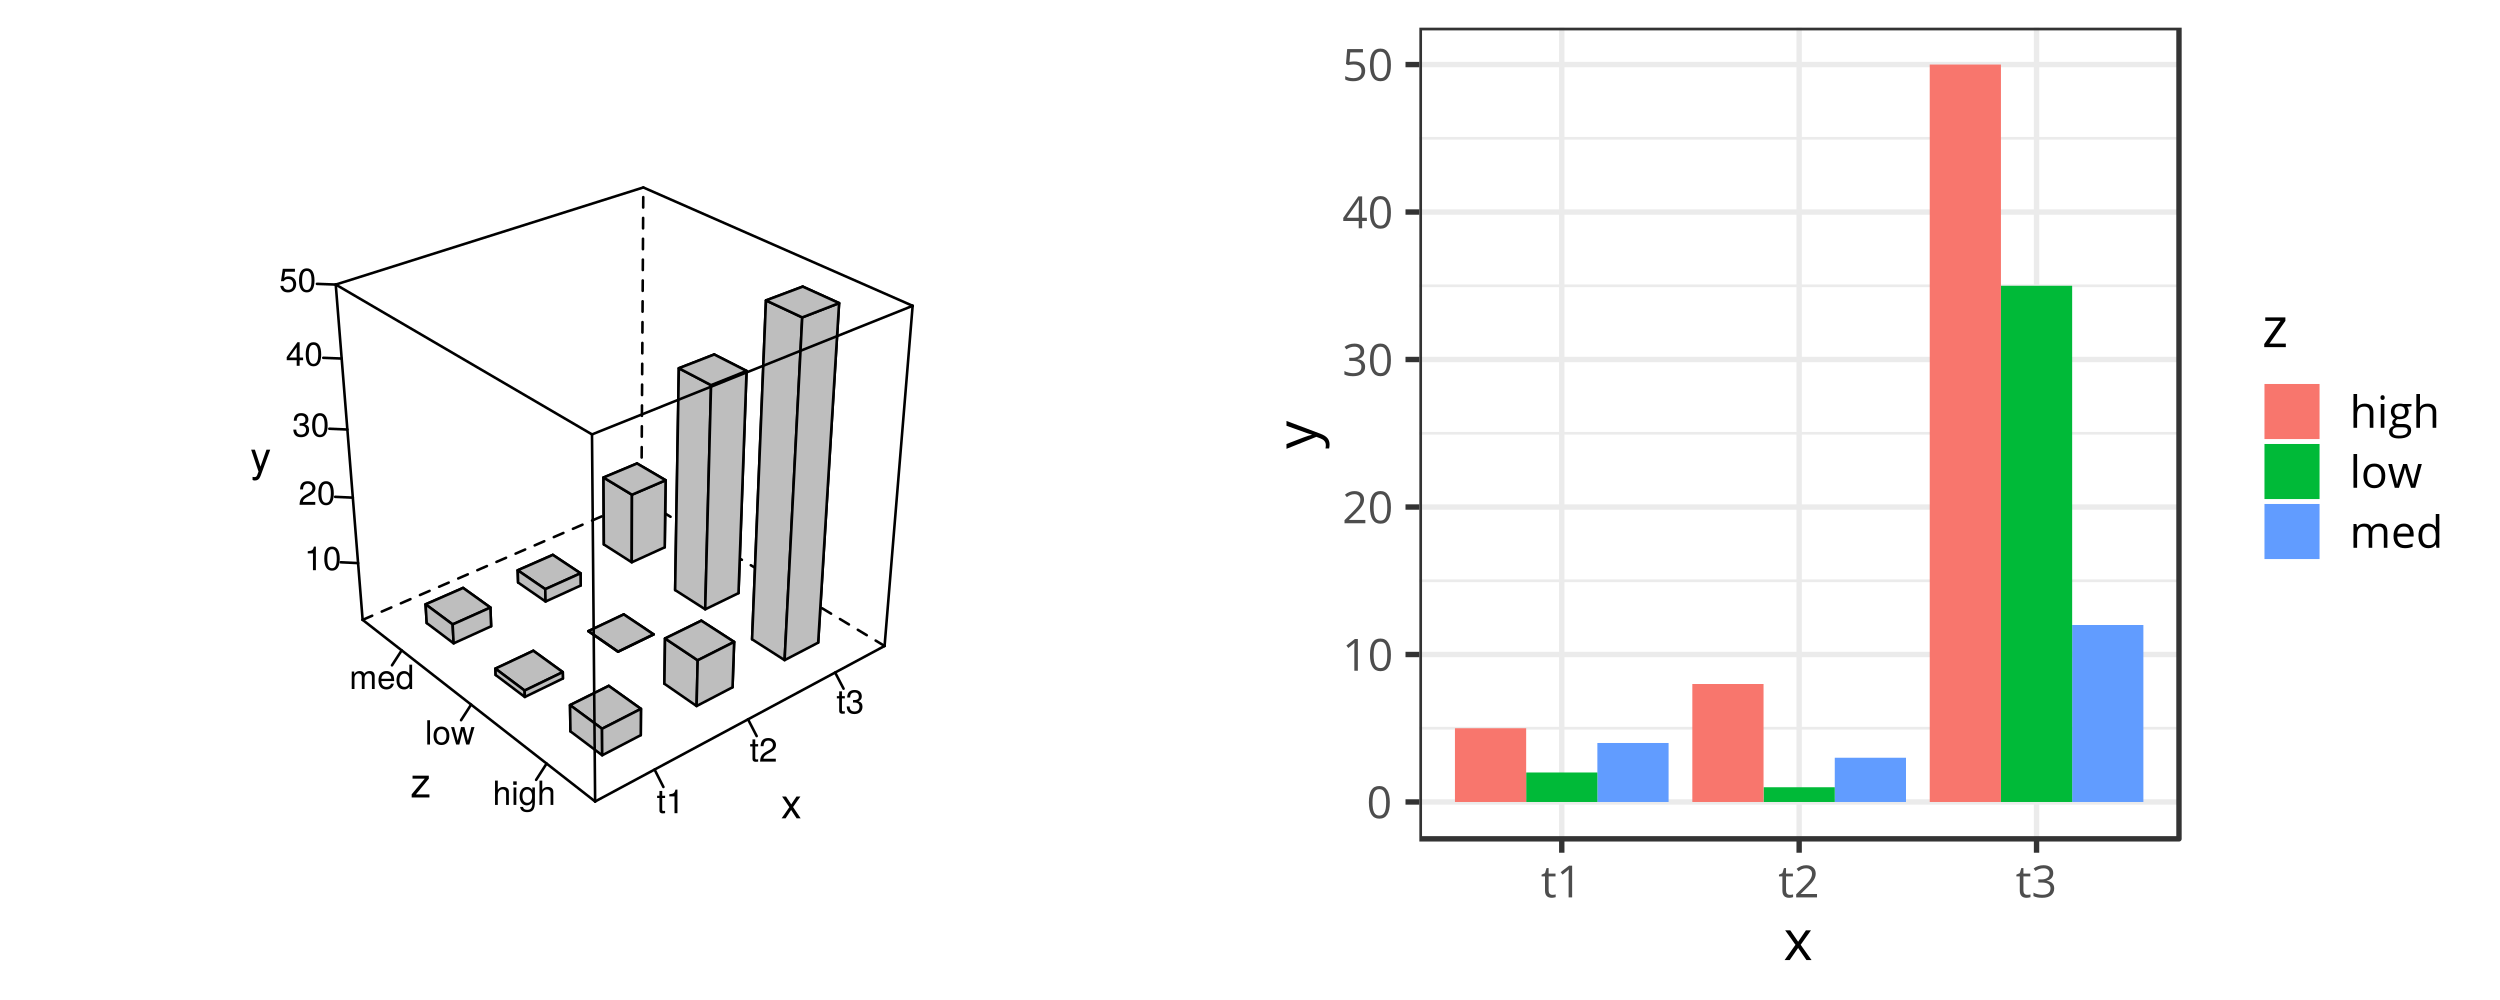 <?xml version="1.0" encoding="UTF-8"?>
<svg xmlns="http://www.w3.org/2000/svg" xmlns:xlink="http://www.w3.org/1999/xlink" width="720pt" height="288pt" viewBox="0 0 720 288" version="1.1">
<defs>
<g>
<symbol overflow="visible" id="glyph0-0">
<path style="stroke:none;" d=""/>
</symbol>
<symbol overflow="visible" id="glyph0-1">
<path style="stroke:none;" d="M 2.438 0 L 2.438 -0.672 C 2.328 -0.641 2.203 -0.641 2.047 -0.641 C 1.703 -0.641 1.609 -0.734 1.609 -1.078 L 1.609 -4.375 L 2.438 -4.375 L 2.438 -5.031 L 1.609 -5.031 L 1.609 -6.406 L 0.812 -6.406 L 0.812 -5.031 L 0.141 -5.031 L 0.141 -4.375 L 0.812 -4.375 L 0.812 -0.734 C 0.812 -0.219 1.156 0.062 1.781 0.062 C 1.969 0.062 2.172 0.047 2.438 0 Z M 2.438 0 "/>
</symbol>
<symbol overflow="visible" id="glyph0-2">
<path style="stroke:none;" d="M 3.328 0 L 3.328 -6.797 L 2.766 -6.797 C 2.469 -5.75 2.281 -5.609 0.984 -5.453 L 0.984 -4.844 L 2.484 -4.844 L 2.484 0 Z M 3.328 0 "/>
</symbol>
<symbol overflow="visible" id="glyph0-3">
<path style="stroke:none;" d="M 4.906 -4.812 C 4.906 -5.953 4.016 -6.797 2.719 -6.797 C 1.328 -6.797 0.531 -6.094 0.484 -4.438 L 1.328 -4.438 C 1.391 -5.578 1.859 -6.062 2.703 -6.062 C 3.469 -6.062 4.031 -5.516 4.031 -4.781 C 4.031 -4.25 3.719 -3.797 3.125 -3.438 L 2.234 -2.938 C 0.812 -2.141 0.406 -1.5 0.328 0 L 4.859 0 L 4.859 -0.828 L 1.281 -0.828 C 1.359 -1.391 1.672 -1.75 2.5 -2.234 L 3.469 -2.75 C 4.406 -3.266 4.906 -3.969 4.906 -4.812 Z M 4.906 -4.812 "/>
</symbol>
<symbol overflow="visible" id="glyph0-4">
<path style="stroke:none;" d="M 4.859 -1.969 C 4.859 -2.797 4.516 -3.281 3.703 -3.562 C 4.344 -3.812 4.656 -4.25 4.656 -4.938 C 4.656 -6.109 3.875 -6.797 2.578 -6.797 C 1.203 -6.797 0.484 -6.047 0.453 -4.609 L 1.297 -4.609 C 1.312 -5.609 1.734 -6.062 2.594 -6.062 C 3.344 -6.062 3.797 -5.625 3.797 -4.906 C 3.797 -4.172 3.469 -3.875 2.125 -3.875 L 2.125 -3.172 L 2.578 -3.172 C 3.516 -3.172 3.984 -2.719 3.984 -1.969 C 3.984 -1.109 3.469 -0.609 2.578 -0.609 C 1.656 -0.609 1.203 -1.062 1.156 -2.047 L 0.312 -2.047 C 0.406 -0.531 1.156 0.141 2.547 0.141 C 3.953 0.141 4.859 -0.688 4.859 -1.969 Z M 4.859 -1.969 "/>
</symbol>
<symbol overflow="visible" id="glyph0-5">
<path style="stroke:none;" d="M 4.656 0 L 4.656 -3.797 C 4.656 -4.641 4.062 -5.172 3.078 -5.172 C 2.375 -5.172 1.938 -4.953 1.469 -4.344 L 1.469 -7 L 0.672 -7 L 0.672 0 L 1.469 0 L 1.469 -2.766 C 1.469 -3.797 2 -4.469 2.828 -4.469 C 3.391 -4.469 3.859 -4.141 3.859 -3.484 L 3.859 0 Z M 4.656 0 "/>
</symbol>
<symbol overflow="visible" id="glyph0-6">
<path style="stroke:none;" d="M 1.469 0 L 1.469 -5.031 L 0.672 -5.031 L 0.672 0 Z M 1.578 -5.781 L 1.578 -6.781 L 0.578 -6.781 L 0.578 -5.781 Z M 1.578 -5.781 "/>
</symbol>
<symbol overflow="visible" id="glyph0-7">
<path style="stroke:none;" d="M 4.688 -0.828 L 4.688 -5.031 L 3.953 -5.031 L 3.953 -4.297 C 3.547 -4.891 3.062 -5.172 2.422 -5.172 C 1.141 -5.172 0.281 -4.094 0.281 -2.469 C 0.281 -0.875 1.172 0.141 2.344 0.141 C 2.984 0.141 3.422 -0.125 3.953 -0.766 L 3.953 -0.422 C 3.953 0.906 3.406 1.422 2.469 1.422 C 1.844 1.422 1.359 1.188 1.25 0.578 L 0.438 0.578 C 0.531 1.531 1.266 2.094 2.453 2.094 C 4.016 2.094 4.688 1.391 4.688 -0.828 Z M 3.875 -2.484 C 3.875 -1.281 3.359 -0.594 2.516 -0.594 C 1.641 -0.594 1.109 -1.297 1.109 -2.516 C 1.109 -3.719 1.656 -4.438 2.5 -4.438 C 3.375 -4.438 3.875 -3.703 3.875 -2.484 Z M 3.875 -2.484 "/>
</symbol>
<symbol overflow="visible" id="glyph0-8">
<path style="stroke:none;" d="M 1.453 0 L 1.453 -7 L 0.656 -7 L 0.656 0 Z M 1.453 0 "/>
</symbol>
<symbol overflow="visible" id="glyph0-9">
<path style="stroke:none;" d="M 4.891 -2.469 C 4.891 -4.219 4.062 -5.172 2.609 -5.172 C 1.203 -5.172 0.344 -4.203 0.344 -2.516 C 0.344 -0.828 1.188 0.141 2.625 0.141 C 4.031 0.141 4.891 -0.828 4.891 -2.469 Z M 4.062 -2.484 C 4.062 -1.312 3.5 -0.594 2.625 -0.594 C 1.734 -0.594 1.188 -1.297 1.188 -2.516 C 1.188 -3.719 1.734 -4.438 2.625 -4.438 C 3.516 -4.438 4.062 -3.734 4.062 -2.484 Z M 4.062 -2.484 "/>
</symbol>
<symbol overflow="visible" id="glyph0-10">
<path style="stroke:none;" d="M 6.797 -5.031 L 5.891 -5.031 L 4.891 -1.109 L 3.906 -5.031 L 2.922 -5.031 L 1.969 -1.109 L 0.938 -5.031 L 0.062 -5.031 L 1.516 0 L 2.422 0 L 3.391 -3.938 L 4.406 0 L 5.312 0 Z M 6.797 -5.031 "/>
</symbol>
<symbol overflow="visible" id="glyph0-11">
<path style="stroke:none;" d="M 7.297 0 L 7.297 -3.766 C 7.297 -4.672 6.797 -5.172 5.859 -5.172 C 5.188 -5.172 4.781 -4.969 4.312 -4.406 C 4.016 -4.938 3.609 -5.172 2.953 -5.172 C 2.281 -5.172 1.844 -4.922 1.406 -4.312 L 1.406 -5.031 L 0.688 -5.031 L 0.688 0 L 1.484 0 L 1.484 -3.156 C 1.484 -3.891 2 -4.469 2.656 -4.469 C 3.25 -4.469 3.594 -4.109 3.594 -3.469 L 3.594 0 L 4.391 0 L 4.391 -3.156 C 4.391 -3.891 4.922 -4.469 5.578 -4.469 C 6.156 -4.469 6.5 -4.094 6.5 -3.469 L 6.5 0 Z M 7.297 0 "/>
</symbol>
<symbol overflow="visible" id="glyph0-12">
<path style="stroke:none;" d="M 4.922 -2.281 C 4.922 -3.016 4.859 -3.469 4.719 -3.844 C 4.391 -4.672 3.625 -5.172 2.688 -5.172 C 1.281 -5.172 0.391 -4.141 0.391 -2.484 C 0.391 -0.828 1.25 0.141 2.672 0.141 C 3.812 0.141 4.609 -0.516 4.812 -1.531 L 4.016 -1.531 C 3.797 -0.859 3.344 -0.594 2.703 -0.594 C 1.859 -0.594 1.234 -1.125 1.219 -2.281 Z M 4.062 -3 C 4.062 -3 4.062 -2.953 4.062 -2.938 L 1.234 -2.938 C 1.312 -3.828 1.875 -4.438 2.672 -4.438 C 3.469 -4.438 4.062 -3.781 4.062 -3 Z M 4.062 -3 "/>
</symbol>
<symbol overflow="visible" id="glyph0-13">
<path style="stroke:none;" d="M 4.75 0 L 4.75 -7 L 3.953 -7 L 3.953 -4.391 C 3.609 -4.906 3.078 -5.172 2.406 -5.172 C 1.109 -5.172 0.25 -4.156 0.25 -2.562 C 0.25 -0.859 1.078 0.141 2.438 0.141 C 3.125 0.141 3.609 -0.109 4.031 -0.734 L 4.031 0 Z M 3.953 -2.5 C 3.953 -1.328 3.391 -0.609 2.547 -0.609 C 1.672 -0.609 1.078 -1.344 1.078 -2.516 C 1.078 -3.688 1.672 -4.422 2.547 -4.422 C 3.406 -4.422 3.953 -3.656 3.953 -2.5 Z M 3.953 -2.5 "/>
</symbol>
<symbol overflow="visible" id="glyph0-14">
<path style="stroke:none;" d="M 4.859 -3.266 C 4.859 -5.625 4.109 -6.797 2.641 -6.797 C 1.172 -6.797 0.406 -5.609 0.406 -3.328 C 0.406 -1.031 1.188 0.141 2.641 0.141 C 4.078 0.141 4.859 -1.031 4.859 -3.266 Z M 4 -3.344 C 4 -1.422 3.562 -0.562 2.625 -0.562 C 1.734 -0.562 1.281 -1.453 1.281 -3.312 C 1.281 -5.188 1.734 -6.047 2.641 -6.047 C 3.547 -6.047 4 -5.172 4 -3.344 Z M 4 -3.344 "/>
</symbol>
<symbol overflow="visible" id="glyph0-15">
<path style="stroke:none;" d="M 4.984 -1.625 L 4.984 -2.391 L 3.984 -2.391 L 3.984 -6.797 L 3.359 -6.797 L 0.266 -2.516 L 0.266 -1.625 L 3.141 -1.625 L 3.141 0 L 3.984 0 L 3.984 -1.625 Z M 3.141 -2.391 L 1 -2.391 L 3.141 -5.359 Z M 3.141 -2.391 "/>
</symbol>
<symbol overflow="visible" id="glyph0-16">
<path style="stroke:none;" d="M 4.922 -2.25 C 4.922 -3.594 4.031 -4.484 2.719 -4.484 C 2.25 -4.484 1.859 -4.359 1.469 -4.062 L 1.734 -5.828 L 4.562 -5.828 L 4.562 -6.656 L 1.062 -6.656 L 0.547 -3.094 L 1.328 -3.094 C 1.719 -3.562 2.047 -3.734 2.578 -3.734 C 3.484 -3.734 4.062 -3.141 4.062 -2.141 C 4.062 -1.156 3.484 -0.609 2.578 -0.609 C 1.828 -0.609 1.375 -0.984 1.188 -1.75 L 0.328 -1.75 C 0.609 -0.391 1.375 0.141 2.594 0.141 C 3.969 0.141 4.922 -0.812 4.922 -2.25 Z M 4.922 -2.25 "/>
</symbol>
<symbol overflow="visible" id="glyph1-0">
<path style="stroke:none;" d=""/>
</symbol>
<symbol overflow="visible" id="glyph1-1">
<path style="stroke:none;" d="M 5.672 0 L 3.5 -3.25 L 5.609 -6.281 L 4.484 -6.281 L 2.969 -4.016 L 1.469 -6.281 L 0.328 -6.281 L 2.422 -3.203 L 0.203 0 L 1.344 0 L 2.938 -2.406 L 4.516 0 Z M 5.672 0 "/>
</symbol>
<symbol overflow="visible" id="glyph1-2">
<path style="stroke:none;" d="M 5.484 0 L 5.484 -0.875 L 1.578 -0.875 L 5.312 -5.406 L 5.312 -6.281 L 0.625 -6.281 L 0.625 -5.406 L 4.125 -5.406 L 0.375 -0.906 L 0.375 0 Z M 5.484 0 "/>
</symbol>
<symbol overflow="visible" id="glyph1-3">
<path style="stroke:none;" d="M 5.734 -6.281 L 4.656 -6.281 L 2.922 -1.391 L 1.312 -6.281 L 0.234 -6.281 L 2.359 0.031 L 1.984 1.016 C 1.812 1.469 1.609 1.625 1.172 1.625 C 1.031 1.625 0.859 1.609 0.641 1.562 L 0.641 2.453 C 0.859 2.562 1.062 2.609 1.312 2.609 C 2.031 2.609 2.609 2.219 2.938 1.312 Z M 5.734 -6.281 "/>
</symbol>
<symbol overflow="visible" id="glyph2-0">
<path style="stroke:none;" d="M 1.203 -9.141 L 6.453 -9.141 L 6.453 0 L 1.203 0 Z M 1.859 -0.656 L 5.812 -0.656 L 5.812 -8.484 L 1.859 -8.484 Z M 1.859 -0.656 "/>
</symbol>
<symbol overflow="visible" id="glyph2-1">
<path style="stroke:none;" d="M 6.672 -4.578 C 6.672 -3.004 6.422 -1.828 5.922 -1.047 C 5.43 -0.266 4.676 0.125 3.656 0.125 C 2.664 0.125 1.914 -0.27 1.406 -1.062 C 0.895 -1.863 0.641 -3.035 0.641 -4.578 C 0.641 -6.172 0.883 -7.352 1.375 -8.125 C 1.875 -8.895 2.633 -9.281 3.656 -9.281 C 4.645 -9.281 5.395 -8.875 5.906 -8.062 C 6.414 -7.258 6.672 -6.098 6.672 -4.578 Z M 1.688 -4.578 C 1.688 -3.254 1.844 -2.285 2.156 -1.672 C 2.469 -1.066 2.969 -0.766 3.656 -0.766 C 4.344 -0.766 4.844 -1.07 5.156 -1.688 C 5.469 -2.301 5.625 -3.266 5.625 -4.578 C 5.625 -5.891 5.469 -6.848 5.156 -7.453 C 4.844 -8.066 4.344 -8.375 3.656 -8.375 C 2.969 -8.375 2.469 -8.07 2.156 -7.469 C 1.844 -6.875 1.688 -5.91 1.688 -4.578 Z M 1.688 -4.578 "/>
</symbol>
<symbol overflow="visible" id="glyph2-2">
<path style="stroke:none;" d="M 4.469 0 L 3.453 0 L 3.453 -6.516 C 3.453 -7.055 3.469 -7.566 3.5 -8.047 C 3.414 -7.961 3.316 -7.867 3.203 -7.766 C 3.098 -7.672 2.602 -7.266 1.719 -6.547 L 1.172 -7.266 L 3.594 -9.141 L 4.469 -9.141 Z M 4.469 0 "/>
</symbol>
<symbol overflow="visible" id="glyph2-3">
<path style="stroke:none;" d="M 6.625 0 L 0.625 0 L 0.625 -0.891 L 3.031 -3.312 C 3.758 -4.051 4.238 -4.578 4.469 -4.891 C 4.707 -5.211 4.883 -5.523 5 -5.828 C 5.125 -6.129 5.188 -6.453 5.188 -6.797 C 5.188 -7.273 5.035 -7.656 4.734 -7.938 C 4.441 -8.227 4.031 -8.375 3.5 -8.375 C 3.125 -8.375 2.766 -8.312 2.422 -8.188 C 2.086 -8.062 1.711 -7.836 1.297 -7.516 L 0.75 -8.219 C 1.582 -8.914 2.5 -9.266 3.5 -9.266 C 4.352 -9.266 5.023 -9.047 5.516 -8.609 C 6.004 -8.172 6.25 -7.578 6.25 -6.828 C 6.25 -6.254 6.082 -5.68 5.75 -5.109 C 5.426 -4.547 4.82 -3.832 3.938 -2.969 L 1.938 -1.016 L 1.938 -0.969 L 6.625 -0.969 Z M 6.625 0 "/>
</symbol>
<symbol overflow="visible" id="glyph2-4">
<path style="stroke:none;" d="M 6.281 -6.984 C 6.281 -6.398 6.117 -5.922 5.797 -5.547 C 5.473 -5.18 5.008 -4.938 4.406 -4.812 L 4.406 -4.766 C 5.133 -4.672 5.676 -4.438 6.031 -4.062 C 6.383 -3.688 6.562 -3.195 6.562 -2.594 C 6.562 -1.719 6.258 -1.047 5.656 -0.578 C 5.051 -0.109 4.195 0.125 3.094 0.125 C 2.602 0.125 2.156 0.086 1.75 0.016 C 1.352 -0.055 0.969 -0.188 0.594 -0.375 L 0.594 -1.359 C 0.988 -1.16 1.41 -1.008 1.859 -0.906 C 2.305 -0.801 2.727 -0.75 3.125 -0.75 C 4.707 -0.75 5.5 -1.367 5.5 -2.609 C 5.5 -3.723 4.625 -4.281 2.875 -4.281 L 1.984 -4.281 L 1.984 -5.172 L 2.891 -5.172 C 3.609 -5.172 4.176 -5.328 4.594 -5.641 C 5.008 -5.953 5.219 -6.391 5.219 -6.953 C 5.219 -7.391 5.062 -7.734 4.75 -7.984 C 4.445 -8.242 4.031 -8.375 3.5 -8.375 C 3.102 -8.375 2.727 -8.316 2.375 -8.203 C 2.02 -8.098 1.613 -7.898 1.156 -7.609 L 0.641 -8.312 C 1.016 -8.613 1.445 -8.848 1.938 -9.016 C 2.426 -9.18 2.941 -9.266 3.484 -9.266 C 4.367 -9.266 5.055 -9.062 5.547 -8.656 C 6.035 -8.25 6.281 -7.691 6.281 -6.984 Z M 6.281 -6.984 "/>
</symbol>
<symbol overflow="visible" id="glyph2-5">
<path style="stroke:none;" d="M 7.062 -2.094 L 5.703 -2.094 L 5.703 0 L 4.719 0 L 4.719 -2.094 L 0.266 -2.094 L 0.266 -3 L 4.609 -9.188 L 5.703 -9.188 L 5.703 -3.047 L 7.062 -3.047 Z M 4.719 -3.047 L 4.719 -6.078 C 4.719 -6.672 4.738 -7.344 4.781 -8.094 L 4.719 -8.094 C 4.52 -7.695 4.332 -7.367 4.156 -7.109 L 1.312 -3.047 Z M 4.719 -3.047 "/>
</symbol>
<symbol overflow="visible" id="glyph2-6">
<path style="stroke:none;" d="M 3.484 -5.578 C 4.441 -5.578 5.195 -5.336 5.75 -4.859 C 6.301 -4.391 6.578 -3.738 6.578 -2.906 C 6.578 -1.957 6.273 -1.211 5.672 -0.672 C 5.078 -0.141 4.25 0.125 3.188 0.125 C 2.156 0.125 1.367 -0.039 0.828 -0.375 L 0.828 -1.375 C 1.117 -1.188 1.477 -1.035 1.906 -0.922 C 2.344 -0.816 2.773 -0.766 3.203 -0.766 C 3.93 -0.766 4.5 -0.938 4.906 -1.281 C 5.312 -1.633 5.516 -2.133 5.516 -2.781 C 5.516 -4.062 4.734 -4.703 3.172 -4.703 C 2.773 -4.703 2.25 -4.641 1.594 -4.516 L 1.047 -4.859 L 1.391 -9.141 L 5.938 -9.141 L 5.938 -8.172 L 2.281 -8.172 L 2.047 -5.438 C 2.523 -5.531 3.004 -5.578 3.484 -5.578 Z M 3.484 -5.578 "/>
</symbol>
<symbol overflow="visible" id="glyph2-7">
<path style="stroke:none;" d="M 3.312 -0.734 C 3.5 -0.734 3.676 -0.742 3.844 -0.766 C 4.008 -0.797 4.145 -0.828 4.25 -0.859 L 4.25 -0.062 C 4.133 -0.008 3.969 0.031 3.75 0.062 C 3.531 0.102 3.332 0.125 3.156 0.125 C 1.832 0.125 1.172 -0.57 1.172 -1.969 L 1.172 -6.047 L 0.188 -6.047 L 0.188 -6.547 L 1.172 -6.969 L 1.609 -8.438 L 2.219 -8.438 L 2.219 -6.844 L 4.203 -6.844 L 4.203 -6.047 L 2.219 -6.047 L 2.219 -2.016 C 2.219 -1.598 2.312 -1.281 2.5 -1.062 C 2.695 -0.844 2.969 -0.734 3.312 -0.734 Z M 3.312 -0.734 "/>
</symbol>
<symbol overflow="visible" id="glyph2-8">
<path style="stroke:none;" d="M 5.781 0 L 5.781 -4.438 C 5.781 -4.988 5.656 -5.398 5.406 -5.672 C 5.156 -5.953 4.758 -6.094 4.219 -6.094 C 3.488 -6.094 2.957 -5.895 2.625 -5.5 C 2.301 -5.113 2.141 -4.473 2.141 -3.578 L 2.141 0 L 1.094 0 L 1.094 -9.719 L 2.141 -9.719 L 2.141 -6.781 C 2.141 -6.426 2.125 -6.133 2.094 -5.906 L 2.156 -5.906 C 2.352 -6.227 2.641 -6.484 3.016 -6.672 C 3.398 -6.859 3.832 -6.953 4.312 -6.953 C 5.145 -6.953 5.77 -6.754 6.188 -6.359 C 6.613 -5.961 6.828 -5.332 6.828 -4.469 L 6.828 0 Z M 5.781 0 "/>
</symbol>
<symbol overflow="visible" id="glyph2-9">
<path style="stroke:none;" d="M 2.141 0 L 1.094 0 L 1.094 -6.844 L 2.141 -6.844 Z M 1.016 -8.703 C 1.016 -8.941 1.07 -9.113 1.188 -9.219 C 1.301 -9.332 1.445 -9.391 1.625 -9.391 C 1.789 -9.391 1.93 -9.332 2.047 -9.219 C 2.172 -9.102 2.234 -8.93 2.234 -8.703 C 2.234 -8.473 2.172 -8.301 2.047 -8.188 C 1.93 -8.07 1.789 -8.016 1.625 -8.016 C 1.445 -8.016 1.301 -8.07 1.188 -8.188 C 1.07 -8.301 1.016 -8.473 1.016 -8.703 Z M 1.016 -8.703 "/>
</symbol>
<symbol overflow="visible" id="glyph2-10">
<path style="stroke:none;" d="M 6.703 -6.844 L 6.703 -6.188 L 5.438 -6.047 C 5.551 -5.898 5.656 -5.707 5.75 -5.469 C 5.844 -5.238 5.891 -4.973 5.891 -4.672 C 5.891 -4.004 5.66 -3.469 5.203 -3.062 C 4.742 -2.664 4.113 -2.469 3.312 -2.469 C 3.102 -2.469 2.91 -2.484 2.734 -2.516 C 2.297 -2.285 2.078 -1.992 2.078 -1.641 C 2.078 -1.453 2.148 -1.312 2.297 -1.219 C 2.453 -1.133 2.719 -1.094 3.094 -1.094 L 4.312 -1.094 C 5.051 -1.094 5.617 -0.938 6.016 -0.625 C 6.41 -0.312 6.609 0.145 6.609 0.75 C 6.609 1.5 6.305 2.07 5.703 2.469 C 5.098 2.875 4.211 3.078 3.047 3.078 C 2.148 3.078 1.457 2.91 0.969 2.578 C 0.488 2.242 0.25 1.77 0.25 1.156 C 0.25 0.738 0.379 0.379 0.641 0.078 C 0.91 -0.223 1.285 -0.426 1.766 -0.531 C 1.586 -0.613 1.441 -0.738 1.328 -0.906 C 1.211 -1.07 1.156 -1.266 1.156 -1.484 C 1.156 -1.734 1.219 -1.953 1.344 -2.141 C 1.477 -2.328 1.691 -2.508 1.984 -2.688 C 1.629 -2.832 1.336 -3.078 1.109 -3.422 C 0.891 -3.773 0.781 -4.176 0.781 -4.625 C 0.781 -5.375 1.004 -5.953 1.453 -6.359 C 1.898 -6.766 2.539 -6.969 3.375 -6.969 C 3.727 -6.969 4.051 -6.926 4.344 -6.844 Z M 1.25 1.156 C 1.25 1.52 1.406 1.797 1.719 1.984 C 2.031 2.18 2.477 2.281 3.062 2.281 C 3.926 2.281 4.566 2.148 4.984 1.891 C 5.41 1.629 5.625 1.273 5.625 0.828 C 5.625 0.461 5.508 0.207 5.281 0.062 C 5.051 -0.082 4.617 -0.156 3.984 -0.156 L 2.734 -0.156 C 2.266 -0.156 1.898 -0.047 1.641 0.172 C 1.379 0.398 1.25 0.727 1.25 1.156 Z M 1.812 -4.656 C 1.812 -4.176 1.945 -3.812 2.219 -3.562 C 2.488 -3.32 2.863 -3.203 3.344 -3.203 C 4.352 -3.203 4.859 -3.691 4.859 -4.672 C 4.859 -5.703 4.348 -6.219 3.328 -6.219 C 2.836 -6.219 2.461 -6.086 2.203 -5.828 C 1.941 -5.566 1.812 -5.176 1.812 -4.656 Z M 1.812 -4.656 "/>
</symbol>
<symbol overflow="visible" id="glyph2-11">
<path style="stroke:none;" d="M 2.141 0 L 1.094 0 L 1.094 -9.719 L 2.141 -9.719 Z M 2.141 0 "/>
</symbol>
<symbol overflow="visible" id="glyph2-12">
<path style="stroke:none;" d="M 7.016 -3.438 C 7.016 -2.312 6.734 -1.438 6.172 -0.812 C 5.609 -0.188 4.832 0.125 3.844 0.125 C 3.227 0.125 2.68 -0.016 2.203 -0.297 C 1.734 -0.586 1.367 -1 1.109 -1.531 C 0.848 -2.07 0.719 -2.707 0.719 -3.438 C 0.719 -4.551 0.992 -5.414 1.547 -6.031 C 2.109 -6.656 2.883 -6.969 3.875 -6.969 C 4.832 -6.969 5.594 -6.648 6.156 -6.016 C 6.727 -5.379 7.016 -4.52 7.016 -3.438 Z M 1.797 -3.438 C 1.797 -2.562 1.969 -1.895 2.312 -1.438 C 2.664 -0.977 3.18 -0.75 3.859 -0.75 C 4.535 -0.75 5.051 -0.973 5.406 -1.422 C 5.758 -1.879 5.938 -2.551 5.938 -3.438 C 5.938 -4.301 5.758 -4.957 5.406 -5.406 C 5.051 -5.863 4.531 -6.094 3.844 -6.094 C 3.164 -6.094 2.656 -5.867 2.312 -5.422 C 1.969 -4.973 1.797 -4.312 1.797 -3.438 Z M 1.797 -3.438 "/>
</symbol>
<symbol overflow="visible" id="glyph2-13">
<path style="stroke:none;" d="M 6.688 0 L 5.438 -4.016 C 5.352 -4.266 5.207 -4.82 5 -5.688 L 4.938 -5.688 C 4.77 -4.957 4.625 -4.395 4.5 -4 L 3.219 0 L 2.016 0 L 0.141 -6.844 L 1.234 -6.844 C 1.672 -5.125 2.004 -3.812 2.234 -2.906 C 2.473 -2.008 2.609 -1.406 2.641 -1.094 L 2.688 -1.094 C 2.727 -1.332 2.801 -1.641 2.906 -2.016 C 3.008 -2.398 3.098 -2.703 3.172 -2.922 L 4.438 -6.844 L 5.562 -6.844 L 6.781 -2.922 C 7.008 -2.203 7.164 -1.598 7.25 -1.109 L 7.297 -1.109 C 7.316 -1.266 7.363 -1.5 7.438 -1.812 C 7.508 -2.125 7.941 -3.801 8.734 -6.844 L 9.812 -6.844 L 7.922 0 Z M 6.688 0 "/>
</symbol>
<symbol overflow="visible" id="glyph2-14">
<path style="stroke:none;" d="M 9.828 0 L 9.828 -4.453 C 9.828 -5.004 9.707 -5.414 9.469 -5.688 C 9.238 -5.957 8.879 -6.094 8.391 -6.094 C 7.742 -6.094 7.266 -5.906 6.953 -5.531 C 6.648 -5.164 6.5 -4.598 6.5 -3.828 L 6.5 0 L 5.469 0 L 5.469 -4.453 C 5.469 -5.004 5.348 -5.414 5.109 -5.688 C 4.879 -5.957 4.516 -6.094 4.016 -6.094 C 3.367 -6.094 2.895 -5.895 2.594 -5.5 C 2.289 -5.113 2.141 -4.477 2.141 -3.594 L 2.141 0 L 1.094 0 L 1.094 -6.844 L 1.938 -6.844 L 2.109 -5.906 L 2.156 -5.906 C 2.352 -6.238 2.629 -6.5 2.984 -6.688 C 3.348 -6.875 3.75 -6.969 4.188 -6.969 C 5.258 -6.969 5.957 -6.582 6.281 -5.812 L 6.344 -5.812 C 6.539 -6.164 6.832 -6.445 7.219 -6.656 C 7.602 -6.863 8.047 -6.969 8.547 -6.969 C 9.316 -6.969 9.895 -6.77 10.281 -6.375 C 10.664 -5.977 10.859 -5.344 10.859 -4.469 L 10.859 0 Z M 9.828 0 "/>
</symbol>
<symbol overflow="visible" id="glyph2-15">
<path style="stroke:none;" d="M 4 0.125 C 2.977 0.125 2.176 -0.18 1.594 -0.797 C 1.008 -1.41 0.719 -2.27 0.719 -3.375 C 0.719 -4.477 0.988 -5.352 1.531 -6 C 2.07 -6.645 2.801 -6.969 3.719 -6.969 C 4.582 -6.969 5.266 -6.688 5.766 -6.125 C 6.266 -5.562 6.516 -4.816 6.516 -3.891 L 6.516 -3.234 L 1.797 -3.234 C 1.816 -2.43 2.02 -1.82 2.406 -1.406 C 2.789 -0.988 3.332 -0.781 4.031 -0.781 C 4.77 -0.781 5.5 -0.938 6.219 -1.25 L 6.219 -0.312 C 5.852 -0.156 5.504 -0.047 5.172 0.016 C 4.848 0.086 4.457 0.125 4 0.125 Z M 3.719 -6.109 C 3.164 -6.109 2.723 -5.926 2.391 -5.562 C 2.066 -5.207 1.875 -4.711 1.812 -4.078 L 5.406 -4.078 C 5.406 -4.734 5.258 -5.234 4.969 -5.578 C 4.676 -5.93 4.258 -6.109 3.719 -6.109 Z M 3.719 -6.109 "/>
</symbol>
<symbol overflow="visible" id="glyph2-16">
<path style="stroke:none;" d="M 5.766 -0.922 L 5.703 -0.922 C 5.223 -0.223 4.508 0.125 3.562 0.125 C 2.664 0.125 1.969 -0.18 1.469 -0.797 C 0.969 -1.41 0.719 -2.281 0.719 -3.406 C 0.719 -4.531 0.969 -5.406 1.469 -6.031 C 1.969 -6.656 2.664 -6.969 3.562 -6.969 C 4.488 -6.969 5.195 -6.633 5.688 -5.969 L 5.781 -5.969 L 5.734 -6.453 L 5.703 -6.938 L 5.703 -9.719 L 6.734 -9.719 L 6.734 0 L 5.906 0 Z M 3.688 -0.75 C 4.395 -0.75 4.906 -0.941 5.219 -1.328 C 5.539 -1.711 5.703 -2.332 5.703 -3.188 L 5.703 -3.406 C 5.703 -4.375 5.539 -5.066 5.219 -5.484 C 4.895 -5.898 4.379 -6.109 3.672 -6.109 C 3.066 -6.109 2.602 -5.867 2.281 -5.391 C 1.957 -4.922 1.797 -4.254 1.797 -3.391 C 1.797 -2.516 1.953 -1.852 2.266 -1.406 C 2.586 -0.969 3.062 -0.75 3.688 -0.75 Z M 3.688 -0.75 "/>
</symbol>
<symbol overflow="visible" id="glyph3-0">
<path style="stroke:none;" d="M 1.516 -11.422 L 8.078 -11.422 L 8.078 0 L 1.516 0 Z M 2.328 -0.812 L 7.266 -0.812 L 7.266 -10.609 L 2.328 -10.609 Z M 2.328 -0.812 "/>
</symbol>
<symbol overflow="visible" id="glyph3-1">
<path style="stroke:none;" d="M 3.438 -4.391 L 0.469 -8.562 L 1.938 -8.562 L 4.203 -5.281 L 6.453 -8.562 L 7.906 -8.562 L 4.938 -4.391 L 8.062 0 L 6.594 0 L 4.203 -3.469 L 1.781 0 L 0.312 0 Z M 3.438 -4.391 "/>
</symbol>
<symbol overflow="visible" id="glyph3-2">
<path style="stroke:none;" d="M 6.859 0 L 0.641 0 L 0.641 -0.891 L 5.312 -7.562 L 0.938 -7.562 L 0.938 -8.562 L 6.734 -8.562 L 6.734 -7.562 L 2.125 -1.016 L 6.859 -1.016 Z M 6.859 0 "/>
</symbol>
<symbol overflow="visible" id="glyph4-0">
<path style="stroke:none;" d="M -11.422 -1.516 L -11.422 -8.078 L 0 -8.078 L 0 -1.516 Z M -0.812 -2.328 L -0.812 -7.266 L -10.609 -7.266 L -10.609 -2.328 Z M -0.812 -2.328 "/>
</symbol>
<symbol overflow="visible" id="glyph4-1">
<path style="stroke:none;" d="M -8.562 -0.016 L -8.562 -1.406 L -3.688 -3.281 C -2.57 -3.695 -1.766 -3.953 -1.266 -4.047 L -1.266 -4.109 C -1.535 -4.18 -1.988 -4.32 -2.625 -4.531 C -3.27 -4.75 -5.25 -5.457 -8.562 -6.656 L -8.562 -8.047 L 1.188 -4.375 C 2.156 -4.008 2.836 -3.582 3.234 -3.094 C 3.641 -2.602 3.844 -2.004 3.844 -1.297 C 3.844 -0.898 3.801 -0.508 3.719 -0.125 L 2.672 -0.125 C 2.734 -0.414 2.766 -0.738 2.766 -1.094 C 2.766 -1.977 2.266 -2.613 1.266 -3 L 0.047 -3.469 Z M -8.562 -0.016 "/>
</symbol>
</g>
<clipPath id="clip1">
  <path d="M 360 0 L 720 0 L 720 288 L 360 288 Z M 360 0 "/>
</clipPath>
<clipPath id="clip2">
  <path d="M 408.77 7.969 L 628 7.969 L 628 242 L 408.77 242 Z M 408.77 7.969 "/>
</clipPath>
<clipPath id="clip3">
  <path d="M 408.77 209 L 628 209 L 628 211 L 408.77 211 Z M 408.77 209 "/>
</clipPath>
<clipPath id="clip4">
  <path d="M 408.77 166 L 628 166 L 628 168 L 408.77 168 Z M 408.77 166 "/>
</clipPath>
<clipPath id="clip5">
  <path d="M 408.77 124 L 628 124 L 628 126 L 408.77 126 Z M 408.77 124 "/>
</clipPath>
<clipPath id="clip6">
  <path d="M 408.77 81 L 628 81 L 628 83 L 408.77 83 Z M 408.77 81 "/>
</clipPath>
<clipPath id="clip7">
  <path d="M 408.77 39 L 628 39 L 628 41 L 408.77 41 Z M 408.77 39 "/>
</clipPath>
<clipPath id="clip8">
  <path d="M 408.77 230 L 628.547 230 L 628.547 232 L 408.77 232 Z M 408.77 230 "/>
</clipPath>
<clipPath id="clip9">
  <path d="M 408.77 187 L 628.547 187 L 628.547 190 L 408.77 190 Z M 408.77 187 "/>
</clipPath>
<clipPath id="clip10">
  <path d="M 408.77 145 L 628.547 145 L 628.547 147 L 408.77 147 Z M 408.77 145 "/>
</clipPath>
<clipPath id="clip11">
  <path d="M 408.77 102 L 628.547 102 L 628.547 105 L 408.77 105 Z M 408.77 102 "/>
</clipPath>
<clipPath id="clip12">
  <path d="M 408.77 60 L 628.547 60 L 628.547 62 L 408.77 62 Z M 408.77 60 "/>
</clipPath>
<clipPath id="clip13">
  <path d="M 408.77 17 L 628.547 17 L 628.547 20 L 408.77 20 Z M 408.77 17 "/>
</clipPath>
<clipPath id="clip14">
  <path d="M 449 7.969 L 451 7.969 L 451 242.59 L 449 242.59 Z M 449 7.969 "/>
</clipPath>
<clipPath id="clip15">
  <path d="M 517 7.969 L 519 7.969 L 519 242.59 L 517 242.59 Z M 517 7.969 "/>
</clipPath>
<clipPath id="clip16">
  <path d="M 585 7.969 L 588 7.969 L 588 242.59 L 585 242.59 Z M 585 7.969 "/>
</clipPath>
<clipPath id="clip17">
  <path d="M 408.77 7.969 L 628.547 7.969 L 628.547 242.59 L 408.77 242.59 Z M 408.77 7.969 "/>
</clipPath>
</defs>
<g id="surface342">
<rect x="0" y="0" width="720" height="288" style="fill:rgb(100%,100%,100%);fill-opacity:1;stroke:none;"/>
<path style="fill:none;stroke-width:0.75;stroke-linecap:round;stroke-linejoin:round;stroke:rgb(0%,0%,0%);stroke-opacity:1;stroke-dasharray:3,3;stroke-miterlimit:10;" d="M 254.758 186.035 L 184.723 143.766 "/>
<path style="fill:none;stroke-width:0.75;stroke-linecap:round;stroke-linejoin:round;stroke:rgb(0%,0%,0%);stroke-opacity:1;stroke-dasharray:3,3;stroke-miterlimit:10;" d="M 104.438 178.52 L 184.723 143.766 "/>
<path style="fill:none;stroke-width:0.75;stroke-linecap:round;stroke-linejoin:round;stroke:rgb(0%,0%,0%);stroke-opacity:1;stroke-dasharray:3,3;stroke-miterlimit:10;" d="M 184.723 143.766 L 185.273 53.988 "/>
<path style="fill-rule:nonzero;fill:rgb(74.51%,74.51%,74.51%);fill-opacity:1;stroke-width:0.75;stroke-linecap:round;stroke-linejoin:round;stroke:rgb(0%,0%,0%);stroke-opacity:1;stroke-miterlimit:10;" d="M 183.371 152.613 L 173.914 156.809 L 173.812 137.523 L 183.461 133.484 Z M 183.371 152.613 "/>
<path style="fill-rule:nonzero;fill:rgb(74.51%,74.51%,74.51%);fill-opacity:1;stroke-width:0.75;stroke-linecap:round;stroke-linejoin:round;stroke:rgb(0%,0%,0%);stroke-opacity:1;stroke-miterlimit:10;" d="M 191.438 157.625 L 183.371 152.613 L 183.461 133.484 L 191.695 138.309 Z M 191.438 157.625 "/>
<path style="fill-rule:nonzero;fill:rgb(74.51%,74.51%,74.51%);fill-opacity:1;stroke-width:0.75;stroke-linecap:round;stroke-linejoin:round;stroke:rgb(0%,0%,0%);stroke-opacity:1;stroke-miterlimit:10;" d="M 173.914 156.809 L 181.941 161.945 L 182.004 142.473 L 173.812 137.523 Z M 173.914 156.809 "/>
<path style="fill-rule:nonzero;fill:rgb(74.51%,74.51%,74.51%);fill-opacity:1;stroke-width:0.75;stroke-linecap:round;stroke-linejoin:round;stroke:rgb(0%,0%,0%);stroke-opacity:1;stroke-miterlimit:10;" d="M 181.941 161.945 L 191.438 157.625 L 191.695 138.309 L 182.004 142.473 Z M 181.941 161.945 "/>
<path style="fill-rule:nonzero;fill:rgb(74.51%,74.51%,74.51%);fill-opacity:1;stroke-width:0.75;stroke-linecap:round;stroke-linejoin:round;stroke:rgb(0%,0%,0%);stroke-opacity:1;stroke-miterlimit:10;" d="M 182.004 142.473 L 191.695 138.309 L 183.461 133.484 L 173.812 137.523 Z M 182.004 142.473 "/>
<path style="fill-rule:nonzero;fill:rgb(74.51%,74.51%,74.51%);fill-opacity:1;stroke-width:0.75;stroke-linecap:round;stroke-linejoin:round;stroke:rgb(0%,0%,0%);stroke-opacity:1;stroke-miterlimit:10;" d="M 159.281 163.301 L 149.215 167.766 L 149.105 164.246 L 159.207 159.809 Z M 159.281 163.301 "/>
<path style="fill-rule:nonzero;fill:rgb(74.51%,74.51%,74.51%);fill-opacity:1;stroke-width:0.75;stroke-linecap:round;stroke-linejoin:round;stroke:rgb(0%,0%,0%);stroke-opacity:1;stroke-miterlimit:10;" d="M 167.238 168.633 L 159.281 163.301 L 159.207 159.809 L 167.195 165.109 Z M 167.238 168.633 "/>
<path style="fill-rule:nonzero;fill:rgb(74.51%,74.51%,74.51%);fill-opacity:1;stroke-width:0.75;stroke-linecap:round;stroke-linejoin:round;stroke:rgb(0%,0%,0%);stroke-opacity:1;stroke-miterlimit:10;" d="M 157.039 169.684 L 167.195 165.109 L 159.207 159.809 L 149.105 164.246 Z M 157.039 169.684 "/>
<path style="fill-rule:nonzero;fill:rgb(74.51%,74.51%,74.51%);fill-opacity:1;stroke-width:0.75;stroke-linecap:round;stroke-linejoin:round;stroke:rgb(0%,0%,0%);stroke-opacity:1;stroke-miterlimit:10;" d="M 149.215 167.766 L 157.121 173.238 L 157.039 169.684 L 149.105 164.246 Z M 149.215 167.766 "/>
<path style="fill-rule:nonzero;fill:rgb(74.51%,74.51%,74.51%);fill-opacity:1;stroke-width:0.75;stroke-linecap:round;stroke-linejoin:round;stroke:rgb(0%,0%,0%);stroke-opacity:1;stroke-miterlimit:10;" d="M 157.121 173.238 L 167.238 168.633 L 167.195 165.109 L 157.039 169.684 Z M 157.121 173.238 "/>
<path style="fill-rule:nonzero;fill:rgb(74.51%,74.51%,74.51%);fill-opacity:1;stroke-width:0.75;stroke-linecap:round;stroke-linejoin:round;stroke:rgb(0%,0%,0%);stroke-opacity:1;stroke-miterlimit:10;" d="M 203.996 165.426 L 194.441 169.945 L 195.508 106.051 L 205.691 102.09 Z M 203.996 165.426 "/>
<path style="fill-rule:nonzero;fill:rgb(74.51%,74.51%,74.51%);fill-opacity:1;stroke-width:0.75;stroke-linecap:round;stroke-linejoin:round;stroke:rgb(0%,0%,0%);stroke-opacity:1;stroke-miterlimit:10;" d="M 212.688 170.824 L 203.996 165.426 L 205.691 102.09 L 215.004 106.824 Z M 212.688 170.824 "/>
<path style="fill-rule:nonzero;fill:rgb(74.51%,74.51%,74.51%);fill-opacity:1;stroke-width:0.75;stroke-linecap:round;stroke-linejoin:round;stroke:rgb(0%,0%,0%);stroke-opacity:1;stroke-miterlimit:10;" d="M 194.441 169.945 L 203.102 175.484 L 204.785 110.918 L 195.508 106.051 Z M 194.441 169.945 "/>
<path style="fill-rule:nonzero;fill:rgb(74.51%,74.51%,74.51%);fill-opacity:1;stroke-width:0.75;stroke-linecap:round;stroke-linejoin:round;stroke:rgb(0%,0%,0%);stroke-opacity:1;stroke-miterlimit:10;" d="M 203.102 175.484 L 212.688 170.824 L 215.004 106.824 L 204.785 110.918 Z M 203.102 175.484 "/>
<path style="fill-rule:nonzero;fill:rgb(74.51%,74.51%,74.51%);fill-opacity:1;stroke-width:0.75;stroke-linecap:round;stroke-linejoin:round;stroke:rgb(0%,0%,0%);stroke-opacity:1;stroke-miterlimit:10;" d="M 204.785 110.918 L 215.004 106.824 L 205.691 102.09 L 195.508 106.051 Z M 204.785 110.918 "/>
<path style="fill-rule:nonzero;fill:rgb(74.51%,74.51%,74.51%);fill-opacity:1;stroke-width:0.75;stroke-linecap:round;stroke-linejoin:round;stroke:rgb(0%,0%,0%);stroke-opacity:1;stroke-miterlimit:10;" d="M 133.629 174.68 L 122.895 179.441 L 122.57 174.047 L 133.367 169.328 Z M 133.629 174.68 "/>
<path style="fill-rule:nonzero;fill:rgb(74.51%,74.51%,74.51%);fill-opacity:1;stroke-width:0.75;stroke-linecap:round;stroke-linejoin:round;stroke:rgb(0%,0%,0%);stroke-opacity:1;stroke-miterlimit:10;" d="M 141.445 180.371 L 133.629 174.68 L 133.367 169.328 L 141.23 174.969 Z M 141.445 180.371 "/>
<path style="fill-rule:nonzero;fill:rgb(74.51%,74.51%,74.51%);fill-opacity:1;stroke-width:0.75;stroke-linecap:round;stroke-linejoin:round;stroke:rgb(0%,0%,0%);stroke-opacity:1;stroke-miterlimit:10;" d="M 130.363 179.836 L 141.23 174.969 L 133.367 169.328 L 122.57 174.047 Z M 130.363 179.836 "/>
<path style="fill-rule:nonzero;fill:rgb(74.51%,74.51%,74.51%);fill-opacity:1;stroke-width:0.75;stroke-linecap:round;stroke-linejoin:round;stroke:rgb(0%,0%,0%);stroke-opacity:1;stroke-miterlimit:10;" d="M 122.895 179.441 L 130.648 185.285 L 130.363 179.836 L 122.57 174.047 Z M 122.895 179.441 "/>
<path style="fill-rule:nonzero;fill:rgb(74.51%,74.51%,74.51%);fill-opacity:1;stroke-width:0.75;stroke-linecap:round;stroke-linejoin:round;stroke:rgb(0%,0%,0%);stroke-opacity:1;stroke-miterlimit:10;" d="M 130.648 185.285 L 141.445 180.371 L 141.23 174.969 L 130.363 179.836 Z M 130.648 185.285 "/>
<path style="fill-rule:nonzero;fill:rgb(74.51%,74.51%,74.51%);fill-opacity:1;stroke-width:0.75;stroke-linecap:round;stroke-linejoin:round;stroke:rgb(0%,0%,0%);stroke-opacity:1;stroke-miterlimit:10;" d="M 179.645 176.949 L 169.449 181.77 Z M 179.645 176.949 "/>
<path style="fill-rule:nonzero;fill:rgb(74.51%,74.51%,74.51%);fill-opacity:1;stroke-width:0.75;stroke-linecap:round;stroke-linejoin:round;stroke:rgb(0%,0%,0%);stroke-opacity:1;stroke-miterlimit:10;" d="M 188.238 182.707 L 179.645 176.949 Z M 188.238 182.707 "/>
<path style="fill-rule:nonzero;fill:rgb(74.51%,74.51%,74.51%);fill-opacity:1;stroke-width:0.75;stroke-linecap:round;stroke-linejoin:round;stroke:rgb(0%,0%,0%);stroke-opacity:1;stroke-miterlimit:10;" d="M 178 187.688 L 188.238 182.707 L 179.645 176.949 L 169.449 181.77 Z M 178 187.688 "/>
<path style="fill-rule:nonzero;fill:rgb(74.51%,74.51%,74.51%);fill-opacity:1;stroke-width:0.75;stroke-linecap:round;stroke-linejoin:round;stroke:rgb(0%,0%,0%);stroke-opacity:1;stroke-miterlimit:10;" d="M 169.449 181.77 L 178 187.688 Z M 169.449 181.77 "/>
<path style="fill-rule:nonzero;fill:rgb(74.51%,74.51%,74.51%);fill-opacity:1;stroke-width:0.75;stroke-linecap:round;stroke-linejoin:round;stroke:rgb(0%,0%,0%);stroke-opacity:1;stroke-miterlimit:10;" d="M 178 187.688 L 188.238 182.707 Z M 178 187.688 "/>
<path style="fill-rule:nonzero;fill:rgb(74.51%,74.51%,74.51%);fill-opacity:1;stroke-width:0.75;stroke-linecap:round;stroke-linejoin:round;stroke:rgb(0%,0%,0%);stroke-opacity:1;stroke-miterlimit:10;" d="M 226.238 179.242 L 216.602 184.125 L 220.602 86.52 L 231.184 82.543 Z M 226.238 179.242 "/>
<path style="fill-rule:nonzero;fill:rgb(74.51%,74.51%,74.51%);fill-opacity:1;stroke-width:0.75;stroke-linecap:round;stroke-linejoin:round;stroke:rgb(0%,0%,0%);stroke-opacity:1;stroke-miterlimit:10;" d="M 235.633 185.078 L 226.238 179.242 L 231.184 82.543 L 241.66 87.297 Z M 235.633 185.078 "/>
<path style="fill-rule:nonzero;fill:rgb(74.51%,74.51%,74.51%);fill-opacity:1;stroke-width:0.75;stroke-linecap:round;stroke-linejoin:round;stroke:rgb(0%,0%,0%);stroke-opacity:1;stroke-miterlimit:10;" d="M 216.602 184.125 L 225.965 190.121 L 231.043 91.414 L 220.602 86.52 Z M 216.602 184.125 "/>
<path style="fill-rule:nonzero;fill:rgb(74.51%,74.51%,74.51%);fill-opacity:1;stroke-width:0.75;stroke-linecap:round;stroke-linejoin:round;stroke:rgb(0%,0%,0%);stroke-opacity:1;stroke-miterlimit:10;" d="M 225.965 190.121 L 235.633 185.078 L 241.66 87.297 L 231.043 91.414 Z M 225.965 190.121 "/>
<path style="fill-rule:nonzero;fill:rgb(74.51%,74.51%,74.51%);fill-opacity:1;stroke-width:0.75;stroke-linecap:round;stroke-linejoin:round;stroke:rgb(0%,0%,0%);stroke-opacity:1;stroke-miterlimit:10;" d="M 231.043 91.414 L 241.66 87.297 L 231.184 82.543 L 220.602 86.52 Z M 231.043 91.414 "/>
<path style="fill-rule:nonzero;fill:rgb(74.51%,74.51%,74.51%);fill-opacity:1;stroke-width:0.75;stroke-linecap:round;stroke-linejoin:round;stroke:rgb(0%,0%,0%);stroke-opacity:1;stroke-miterlimit:10;" d="M 153.645 189.246 L 142.75 194.402 L 142.676 192.57 L 153.598 187.426 Z M 153.645 189.246 "/>
<path style="fill-rule:nonzero;fill:rgb(74.51%,74.51%,74.51%);fill-opacity:1;stroke-width:0.75;stroke-linecap:round;stroke-linejoin:round;stroke:rgb(0%,0%,0%);stroke-opacity:1;stroke-miterlimit:10;" d="M 162.113 195.406 L 153.645 189.246 L 153.598 187.426 L 162.078 193.57 Z M 162.113 195.406 "/>
<path style="fill-rule:nonzero;fill:rgb(74.51%,74.51%,74.51%);fill-opacity:1;stroke-width:0.75;stroke-linecap:round;stroke-linejoin:round;stroke:rgb(0%,0%,0%);stroke-opacity:1;stroke-miterlimit:10;" d="M 151.094 198.883 L 162.078 193.57 L 153.598 187.426 L 142.676 192.57 Z M 151.094 198.883 "/>
<path style="fill-rule:nonzero;fill:rgb(74.51%,74.51%,74.51%);fill-opacity:1;stroke-width:0.75;stroke-linecap:round;stroke-linejoin:round;stroke:rgb(0%,0%,0%);stroke-opacity:1;stroke-miterlimit:10;" d="M 142.75 194.402 L 151.152 200.734 L 151.094 198.883 L 142.676 192.57 Z M 142.75 194.402 "/>
<path style="fill-rule:nonzero;fill:rgb(74.51%,74.51%,74.51%);fill-opacity:1;stroke-width:0.75;stroke-linecap:round;stroke-linejoin:round;stroke:rgb(0%,0%,0%);stroke-opacity:1;stroke-miterlimit:10;" d="M 151.152 200.734 L 162.113 195.406 L 162.078 193.57 L 151.094 198.883 Z M 151.152 200.734 "/>
<path style="fill-rule:nonzero;fill:rgb(74.51%,74.51%,74.51%);fill-opacity:1;stroke-width:0.75;stroke-linecap:round;stroke-linejoin:round;stroke:rgb(0%,0%,0%);stroke-opacity:1;stroke-miterlimit:10;" d="M 201.656 191.699 L 191.348 196.926 L 191.527 183.879 L 201.977 178.762 Z M 201.656 191.699 "/>
<path style="fill-rule:nonzero;fill:rgb(74.51%,74.51%,74.51%);fill-opacity:1;stroke-width:0.75;stroke-linecap:round;stroke-linejoin:round;stroke:rgb(0%,0%,0%);stroke-opacity:1;stroke-miterlimit:10;" d="M 210.969 197.941 L 201.656 191.699 L 201.977 178.762 L 211.43 184.875 Z M 210.969 197.941 "/>
<path style="fill-rule:nonzero;fill:rgb(74.51%,74.51%,74.51%);fill-opacity:1;stroke-width:0.75;stroke-linecap:round;stroke-linejoin:round;stroke:rgb(0%,0%,0%);stroke-opacity:1;stroke-miterlimit:10;" d="M 191.348 196.926 L 200.617 203.34 L 200.938 190.168 L 191.527 183.879 Z M 191.348 196.926 "/>
<path style="fill-rule:nonzero;fill:rgb(74.51%,74.51%,74.51%);fill-opacity:1;stroke-width:0.75;stroke-linecap:round;stroke-linejoin:round;stroke:rgb(0%,0%,0%);stroke-opacity:1;stroke-miterlimit:10;" d="M 200.938 190.168 L 211.43 184.875 L 201.977 178.762 L 191.527 183.879 Z M 200.938 190.168 "/>
<path style="fill-rule:nonzero;fill:rgb(74.51%,74.51%,74.51%);fill-opacity:1;stroke-width:0.75;stroke-linecap:round;stroke-linejoin:round;stroke:rgb(0%,0%,0%);stroke-opacity:1;stroke-miterlimit:10;" d="M 200.617 203.34 L 210.969 197.941 L 211.43 184.875 L 200.938 190.168 Z M 200.617 203.34 "/>
<path style="fill-rule:nonzero;fill:rgb(74.51%,74.51%,74.51%);fill-opacity:1;stroke-width:0.75;stroke-linecap:round;stroke-linejoin:round;stroke:rgb(0%,0%,0%);stroke-opacity:1;stroke-miterlimit:10;" d="M 175.344 205.035 L 164.293 210.637 L 164.168 203.074 L 175.312 197.535 Z M 175.344 205.035 "/>
<path style="fill-rule:nonzero;fill:rgb(74.51%,74.51%,74.51%);fill-opacity:1;stroke-width:0.75;stroke-linecap:round;stroke-linejoin:round;stroke:rgb(0%,0%,0%);stroke-opacity:1;stroke-miterlimit:10;" d="M 184.539 211.727 L 175.344 205.035 L 175.312 197.535 L 184.59 204.156 Z M 184.539 211.727 "/>
<path style="fill-rule:nonzero;fill:rgb(74.51%,74.51%,74.51%);fill-opacity:1;stroke-width:0.75;stroke-linecap:round;stroke-linejoin:round;stroke:rgb(0%,0%,0%);stroke-opacity:1;stroke-miterlimit:10;" d="M 173.383 209.887 L 184.59 204.156 L 175.312 197.535 L 164.168 203.074 Z M 173.383 209.887 "/>
<path style="fill-rule:nonzero;fill:rgb(74.51%,74.51%,74.51%);fill-opacity:1;stroke-width:0.75;stroke-linecap:round;stroke-linejoin:round;stroke:rgb(0%,0%,0%);stroke-opacity:1;stroke-miterlimit:10;" d="M 164.293 210.637 L 173.43 217.523 L 173.383 209.887 L 164.168 203.074 Z M 164.293 210.637 "/>
<path style="fill-rule:nonzero;fill:rgb(74.51%,74.51%,74.51%);fill-opacity:1;stroke-width:0.75;stroke-linecap:round;stroke-linejoin:round;stroke:rgb(0%,0%,0%);stroke-opacity:1;stroke-miterlimit:10;" d="M 173.43 217.523 L 184.539 211.727 L 184.59 204.156 L 173.383 209.887 Z M 173.43 217.523 "/>
<path style="fill:none;stroke-width:0.75;stroke-linecap:round;stroke-linejoin:round;stroke:rgb(0%,0%,0%);stroke-opacity:1;stroke-miterlimit:10;" d="M 171.395 230.828 L 254.758 186.035 "/>
<path style="fill:none;stroke-width:0.75;stroke-linecap:round;stroke-linejoin:round;stroke:rgb(0%,0%,0%);stroke-opacity:1;stroke-miterlimit:10;" d="M 254.758 186.035 L 262.84 88.074 "/>
<path style="fill:none;stroke-width:0.75;stroke-linecap:round;stroke-linejoin:round;stroke:rgb(0%,0%,0%);stroke-opacity:1;stroke-miterlimit:10;" d="M 170.496 125.109 L 262.84 88.074 "/>
<path style="fill:none;stroke-width:0.75;stroke-linecap:round;stroke-linejoin:round;stroke:rgb(0%,0%,0%);stroke-opacity:1;stroke-miterlimit:10;" d="M 171.395 230.828 L 170.496 125.109 "/>
<path style="fill:none;stroke-width:0.75;stroke-linecap:round;stroke-linejoin:round;stroke:rgb(0%,0%,0%);stroke-opacity:1;stroke-miterlimit:10;" d="M 262.84 88.074 L 185.273 53.988 "/>
<path style="fill:none;stroke-width:0.75;stroke-linecap:round;stroke-linejoin:round;stroke:rgb(0%,0%,0%);stroke-opacity:1;stroke-miterlimit:10;" d="M 170.496 125.109 L 96.691 81.953 "/>
<path style="fill:none;stroke-width:0.75;stroke-linecap:round;stroke-linejoin:round;stroke:rgb(0%,0%,0%);stroke-opacity:1;stroke-miterlimit:10;" d="M 171.395 230.828 L 104.438 178.52 "/>
<path style="fill:none;stroke-width:0.75;stroke-linecap:round;stroke-linejoin:round;stroke:rgb(0%,0%,0%);stroke-opacity:1;stroke-miterlimit:10;" d="M 96.691 81.953 L 185.273 53.988 "/>
<path style="fill:none;stroke-width:0.75;stroke-linecap:round;stroke-linejoin:round;stroke:rgb(0%,0%,0%);stroke-opacity:1;stroke-miterlimit:10;" d="M 104.438 178.52 L 96.691 81.953 "/>
<path style="fill:none;stroke-width:0.75;stroke-linecap:round;stroke-linejoin:round;stroke:rgb(0%,0%,0%);stroke-opacity:1;stroke-miterlimit:10;" d="M 188.516 221.629 L 191.059 226.648 "/>
<path style="fill:none;stroke-width:0.75;stroke-linecap:round;stroke-linejoin:round;stroke:rgb(0%,0%,0%);stroke-opacity:1;stroke-miterlimit:10;" d="M 215.434 207.164 L 217.918 211.988 "/>
<path style="fill:none;stroke-width:0.75;stroke-linecap:round;stroke-linejoin:round;stroke:rgb(0%,0%,0%);stroke-opacity:1;stroke-miterlimit:10;" d="M 240.516 193.688 L 242.941 198.332 "/>
<g style="fill:rgb(0%,0%,0%);fill-opacity:1;">
  <use xlink:href="#glyph0-1" x="189.109" y="234.199"/>
  <use xlink:href="#glyph0-2" x="191.777" y="234.199"/>
</g>
<g style="fill:rgb(0%,0%,0%);fill-opacity:1;">
  <use xlink:href="#glyph0-1" x="215.906" y="219.348"/>
  <use xlink:href="#glyph0-3" x="218.574" y="219.348"/>
</g>
<g style="fill:rgb(0%,0%,0%);fill-opacity:1;">
  <use xlink:href="#glyph0-1" x="240.871" y="205.508"/>
  <use xlink:href="#glyph0-4" x="243.539" y="205.508"/>
</g>
<path style="fill:none;stroke-width:0.75;stroke-linecap:round;stroke-linejoin:round;stroke:rgb(0%,0%,0%);stroke-opacity:1;stroke-miterlimit:10;" d="M 157.418 219.91 L 154.406 224.602 "/>
<path style="fill:none;stroke-width:0.75;stroke-linecap:round;stroke-linejoin:round;stroke:rgb(0%,0%,0%);stroke-opacity:1;stroke-miterlimit:10;" d="M 135.68 202.93 L 132.789 207.414 "/>
<path style="fill:none;stroke-width:0.75;stroke-linecap:round;stroke-linejoin:round;stroke:rgb(0%,0%,0%);stroke-opacity:1;stroke-miterlimit:10;" d="M 115.684 187.305 L 112.898 191.609 "/>
<g style="fill:rgb(0%,0%,0%);fill-opacity:1;">
  <use xlink:href="#glyph0-5" x="141.895" y="231.812"/>
  <use xlink:href="#glyph0-6" x="147.231" y="231.812"/>
  <use xlink:href="#glyph0-7" x="149.362" y="231.812"/>
  <use xlink:href="#glyph0-5" x="154.699" y="231.812"/>
</g>
<g style="fill:rgb(0%,0%,0%);fill-opacity:1;">
  <use xlink:href="#glyph0-8" x="122.391" y="214.426"/>
  <use xlink:href="#glyph0-9" x="124.521" y="214.426"/>
  <use xlink:href="#glyph0-10" x="129.858" y="214.426"/>
</g>
<g style="fill:rgb(0%,0%,0%);fill-opacity:1;">
  <use xlink:href="#glyph0-11" x="100.609" y="198.43"/>
  <use xlink:href="#glyph0-12" x="108.605" y="198.43"/>
  <use xlink:href="#glyph0-13" x="113.942" y="198.43"/>
</g>
<path style="fill:none;stroke-width:0.75;stroke-linecap:round;stroke-linejoin:round;stroke:rgb(0%,0%,0%);stroke-opacity:1;stroke-miterlimit:10;" d="M 103.125 162.172 L 98.133 161.934 "/>
<path style="fill:none;stroke-width:0.75;stroke-linecap:round;stroke-linejoin:round;stroke:rgb(0%,0%,0%);stroke-opacity:1;stroke-miterlimit:10;" d="M 101.613 143.32 L 96.523 143.09 "/>
<path style="fill:none;stroke-width:0.75;stroke-linecap:round;stroke-linejoin:round;stroke:rgb(0%,0%,0%);stroke-opacity:1;stroke-miterlimit:10;" d="M 100.039 123.699 L 94.848 123.477 "/>
<path style="fill:none;stroke-width:0.75;stroke-linecap:round;stroke-linejoin:round;stroke:rgb(0%,0%,0%);stroke-opacity:1;stroke-miterlimit:10;" d="M 98.402 103.262 L 93.102 103.051 "/>
<path style="fill:none;stroke-width:0.75;stroke-linecap:round;stroke-linejoin:round;stroke:rgb(0%,0%,0%);stroke-opacity:1;stroke-miterlimit:10;" d="M 96.691 81.953 L 91.281 81.754 "/>
<g style="fill:rgb(0%,0%,0%);fill-opacity:1;">
  <use xlink:href="#glyph0-2" x="87.648" y="164.215"/>
  <use xlink:href="#glyph0-14" x="92.985" y="164.215"/>
</g>
<g style="fill:rgb(0%,0%,0%);fill-opacity:1;">
  <use xlink:href="#glyph0-3" x="85.938" y="145.379"/>
  <use xlink:href="#glyph0-14" x="91.274" y="145.379"/>
</g>
<g style="fill:rgb(0%,0%,0%);fill-opacity:1;">
  <use xlink:href="#glyph0-4" x="84.16" y="125.777"/>
  <use xlink:href="#glyph0-14" x="89.497" y="125.777"/>
</g>
<g style="fill:rgb(0%,0%,0%);fill-opacity:1;">
  <use xlink:href="#glyph0-15" x="82.309" y="105.359"/>
  <use xlink:href="#glyph0-14" x="87.646" y="105.359"/>
</g>
<g style="fill:rgb(0%,0%,0%);fill-opacity:1;">
  <use xlink:href="#glyph0-16" x="80.379" y="84.078"/>
  <use xlink:href="#glyph0-14" x="85.716" y="84.078"/>
</g>
<g style="fill:rgb(0%,0%,0%);fill-opacity:1;">
  <use xlink:href="#glyph1-1" x="224.906" y="235.675"/>
</g>
<g style="fill:rgb(0%,0%,0%);fill-opacity:1;">
  <use xlink:href="#glyph1-2" x="118.188" y="229.671"/>
</g>
<g style="fill:rgb(0%,0%,0%);fill-opacity:1;">
  <use xlink:href="#glyph1-3" x="72.094" y="135.78"/>
</g>
<path style=" stroke:none;fill-rule:nonzero;fill:rgb(100%,100%,100%);fill-opacity:1;" d="M 360 288 L 720 288 L 720 0 L 360 0 Z M 360 288 "/>
<g clip-path="url(#clip1)" clip-rule="nonzero">
<path style="fill:none;stroke-width:1.552;stroke-linecap:round;stroke-linejoin:round;stroke:rgb(100%,100%,100%);stroke-opacity:1;stroke-miterlimit:10;" d="M 360 288 L 720 288 L 720 0 L 360 0 Z M 360 288 "/>
</g>
<g clip-path="url(#clip2)" clip-rule="nonzero">
<path style=" stroke:none;fill-rule:nonzero;fill:rgb(100%,100%,100%);fill-opacity:1;" d="M 408.77 241.59 L 627.547 241.59 L 627.547 7.969 L 408.77 7.969 Z M 408.77 241.59 "/>
</g>
<g clip-path="url(#clip3)" clip-rule="nonzero">
<path style="fill:none;stroke-width:0.776;stroke-linecap:butt;stroke-linejoin:round;stroke:rgb(92.157%,92.157%,92.157%);stroke-opacity:1;stroke-miterlimit:10;" d="M 408.77 209.734 L 627.547 209.734 "/>
</g>
<g clip-path="url(#clip4)" clip-rule="nonzero">
<path style="fill:none;stroke-width:0.776;stroke-linecap:butt;stroke-linejoin:round;stroke:rgb(92.157%,92.157%,92.157%);stroke-opacity:1;stroke-miterlimit:10;" d="M 408.77 167.258 L 627.547 167.258 "/>
</g>
<g clip-path="url(#clip5)" clip-rule="nonzero">
<path style="fill:none;stroke-width:0.776;stroke-linecap:butt;stroke-linejoin:round;stroke:rgb(92.157%,92.157%,92.157%);stroke-opacity:1;stroke-miterlimit:10;" d="M 408.77 124.781 L 627.547 124.781 "/>
</g>
<g clip-path="url(#clip6)" clip-rule="nonzero">
<path style="fill:none;stroke-width:0.776;stroke-linecap:butt;stroke-linejoin:round;stroke:rgb(92.157%,92.157%,92.157%);stroke-opacity:1;stroke-miterlimit:10;" d="M 408.77 82.305 L 627.547 82.305 "/>
</g>
<g clip-path="url(#clip7)" clip-rule="nonzero">
<path style="fill:none;stroke-width:0.776;stroke-linecap:butt;stroke-linejoin:round;stroke:rgb(92.157%,92.157%,92.157%);stroke-opacity:1;stroke-miterlimit:10;" d="M 408.77 39.828 L 627.547 39.828 "/>
</g>
<g clip-path="url(#clip8)" clip-rule="nonzero">
<path style="fill:none;stroke-width:1.552;stroke-linecap:butt;stroke-linejoin:round;stroke:rgb(92.157%,92.157%,92.157%);stroke-opacity:1;stroke-miterlimit:10;" d="M 408.77 230.973 L 627.547 230.973 "/>
</g>
<g clip-path="url(#clip9)" clip-rule="nonzero">
<path style="fill:none;stroke-width:1.552;stroke-linecap:butt;stroke-linejoin:round;stroke:rgb(92.157%,92.157%,92.157%);stroke-opacity:1;stroke-miterlimit:10;" d="M 408.77 188.496 L 627.547 188.496 "/>
</g>
<g clip-path="url(#clip10)" clip-rule="nonzero">
<path style="fill:none;stroke-width:1.552;stroke-linecap:butt;stroke-linejoin:round;stroke:rgb(92.157%,92.157%,92.157%);stroke-opacity:1;stroke-miterlimit:10;" d="M 408.77 146.02 L 627.547 146.02 "/>
</g>
<g clip-path="url(#clip11)" clip-rule="nonzero">
<path style="fill:none;stroke-width:1.552;stroke-linecap:butt;stroke-linejoin:round;stroke:rgb(92.157%,92.157%,92.157%);stroke-opacity:1;stroke-miterlimit:10;" d="M 408.77 103.543 L 627.547 103.543 "/>
</g>
<g clip-path="url(#clip12)" clip-rule="nonzero">
<path style="fill:none;stroke-width:1.552;stroke-linecap:butt;stroke-linejoin:round;stroke:rgb(92.157%,92.157%,92.157%);stroke-opacity:1;stroke-miterlimit:10;" d="M 408.77 61.066 L 627.547 61.066 "/>
</g>
<g clip-path="url(#clip13)" clip-rule="nonzero">
<path style="fill:none;stroke-width:1.552;stroke-linecap:butt;stroke-linejoin:round;stroke:rgb(92.157%,92.157%,92.157%);stroke-opacity:1;stroke-miterlimit:10;" d="M 408.77 18.59 L 627.547 18.59 "/>
</g>
<g clip-path="url(#clip14)" clip-rule="nonzero">
<path style="fill:none;stroke-width:1.552;stroke-linecap:butt;stroke-linejoin:round;stroke:rgb(92.157%,92.157%,92.157%);stroke-opacity:1;stroke-miterlimit:10;" d="M 449.789 241.59 L 449.789 7.969 "/>
</g>
<g clip-path="url(#clip15)" clip-rule="nonzero">
<path style="fill:none;stroke-width:1.552;stroke-linecap:butt;stroke-linejoin:round;stroke:rgb(92.157%,92.157%,92.157%);stroke-opacity:1;stroke-miterlimit:10;" d="M 518.156 241.59 L 518.156 7.969 "/>
</g>
<g clip-path="url(#clip16)" clip-rule="nonzero">
<path style="fill:none;stroke-width:1.552;stroke-linecap:butt;stroke-linejoin:round;stroke:rgb(92.157%,92.157%,92.157%);stroke-opacity:1;stroke-miterlimit:10;" d="M 586.527 241.59 L 586.527 7.969 "/>
</g>
<path style=" stroke:none;fill-rule:nonzero;fill:rgb(38.039%,61.176%,100%);fill-opacity:1;" d="M 460.043 230.973 L 480.555 230.973 L 480.555 213.98 L 460.043 213.98 Z M 460.043 230.973 "/>
<path style=" stroke:none;fill-rule:nonzero;fill:rgb(0%,72.941%,21.961%);fill-opacity:1;" d="M 439.535 230.973 L 460.047 230.973 L 460.047 222.477 L 439.535 222.477 Z M 439.535 230.973 "/>
<path style=" stroke:none;fill-rule:nonzero;fill:rgb(97.255%,46.275%,42.745%);fill-opacity:1;" d="M 419.023 230.973 L 439.535 230.973 L 439.535 209.734 L 419.023 209.734 Z M 419.023 230.973 "/>
<path style=" stroke:none;fill-rule:nonzero;fill:rgb(38.039%,61.176%,100%);fill-opacity:1;" d="M 528.414 230.973 L 548.926 230.973 L 548.926 218.23 L 528.414 218.23 Z M 528.414 230.973 "/>
<path style=" stroke:none;fill-rule:nonzero;fill:rgb(0%,72.941%,21.961%);fill-opacity:1;" d="M 507.902 230.973 L 528.414 230.973 L 528.414 226.727 L 507.902 226.727 Z M 507.902 230.973 "/>
<path style=" stroke:none;fill-rule:nonzero;fill:rgb(97.255%,46.275%,42.745%);fill-opacity:1;" d="M 487.391 230.973 L 507.902 230.973 L 507.902 196.992 L 487.391 196.992 Z M 487.391 230.973 "/>
<path style=" stroke:none;fill-rule:nonzero;fill:rgb(38.039%,61.176%,100%);fill-opacity:1;" d="M 596.781 230.973 L 617.293 230.973 L 617.293 180 L 596.781 180 Z M 596.781 230.973 "/>
<path style=" stroke:none;fill-rule:nonzero;fill:rgb(0%,72.941%,21.961%);fill-opacity:1;" d="M 576.27 230.973 L 596.781 230.973 L 596.781 82.305 L 576.27 82.305 Z M 576.27 230.973 "/>
<path style=" stroke:none;fill-rule:nonzero;fill:rgb(97.255%,46.275%,42.745%);fill-opacity:1;" d="M 555.762 230.973 L 576.273 230.973 L 576.273 18.59 L 555.762 18.59 Z M 555.762 230.973 "/>
<g clip-path="url(#clip17)" clip-rule="nonzero">
<path style="fill:none;stroke-width:1.552;stroke-linecap:round;stroke-linejoin:round;stroke:rgb(20%,20%,20%);stroke-opacity:1;stroke-miterlimit:10;" d="M 408.77 241.59 L 627.547 241.59 L 627.547 7.969 L 408.77 7.969 Z M 408.77 241.59 "/>
</g>
<g style="fill:rgb(30.196%,30.196%,30.196%);fill-opacity:1;">
  <use xlink:href="#glyph2-1" x="393.594" y="235.653"/>
</g>
<g style="fill:rgb(30.196%,30.196%,30.196%);fill-opacity:1;">
  <use xlink:href="#glyph2-2" x="386.594" y="193.177"/>
  <use xlink:href="#glyph2-1" x="393.912" y="193.177"/>
</g>
<g style="fill:rgb(30.196%,30.196%,30.196%);fill-opacity:1;">
  <use xlink:href="#glyph2-3" x="386.594" y="150.7"/>
  <use xlink:href="#glyph2-1" x="393.912" y="150.7"/>
</g>
<g style="fill:rgb(30.196%,30.196%,30.196%);fill-opacity:1;">
  <use xlink:href="#glyph2-4" x="386.594" y="108.224"/>
  <use xlink:href="#glyph2-1" x="393.912" y="108.224"/>
</g>
<g style="fill:rgb(30.196%,30.196%,30.196%);fill-opacity:1;">
  <use xlink:href="#glyph2-5" x="386.594" y="65.747"/>
  <use xlink:href="#glyph2-1" x="393.912" y="65.747"/>
</g>
<g style="fill:rgb(30.196%,30.196%,30.196%);fill-opacity:1;">
  <use xlink:href="#glyph2-6" x="386.594" y="23.271"/>
  <use xlink:href="#glyph2-1" x="393.912" y="23.271"/>
</g>
<path style="fill:none;stroke-width:1.552;stroke-linecap:butt;stroke-linejoin:round;stroke:rgb(20%,20%,20%);stroke-opacity:1;stroke-miterlimit:10;" d="M 404.785 230.973 L 408.77 230.973 "/>
<path style="fill:none;stroke-width:1.552;stroke-linecap:butt;stroke-linejoin:round;stroke:rgb(20%,20%,20%);stroke-opacity:1;stroke-miterlimit:10;" d="M 404.785 188.496 L 408.77 188.496 "/>
<path style="fill:none;stroke-width:1.552;stroke-linecap:butt;stroke-linejoin:round;stroke:rgb(20%,20%,20%);stroke-opacity:1;stroke-miterlimit:10;" d="M 404.785 146.02 L 408.77 146.02 "/>
<path style="fill:none;stroke-width:1.552;stroke-linecap:butt;stroke-linejoin:round;stroke:rgb(20%,20%,20%);stroke-opacity:1;stroke-miterlimit:10;" d="M 404.785 103.543 L 408.77 103.543 "/>
<path style="fill:none;stroke-width:1.552;stroke-linecap:butt;stroke-linejoin:round;stroke:rgb(20%,20%,20%);stroke-opacity:1;stroke-miterlimit:10;" d="M 404.785 61.066 L 408.77 61.066 "/>
<path style="fill:none;stroke-width:1.552;stroke-linecap:butt;stroke-linejoin:round;stroke:rgb(20%,20%,20%);stroke-opacity:1;stroke-miterlimit:10;" d="M 404.785 18.59 L 408.77 18.59 "/>
<path style="fill:none;stroke-width:1.552;stroke-linecap:butt;stroke-linejoin:round;stroke:rgb(20%,20%,20%);stroke-opacity:1;stroke-miterlimit:10;" d="M 449.789 245.578 L 449.789 241.59 "/>
<path style="fill:none;stroke-width:1.552;stroke-linecap:butt;stroke-linejoin:round;stroke:rgb(20%,20%,20%);stroke-opacity:1;stroke-miterlimit:10;" d="M 518.156 245.578 L 518.156 241.59 "/>
<path style="fill:none;stroke-width:1.552;stroke-linecap:butt;stroke-linejoin:round;stroke:rgb(20%,20%,20%);stroke-opacity:1;stroke-miterlimit:10;" d="M 586.527 245.578 L 586.527 241.59 "/>
<g style="fill:rgb(30.196%,30.196%,30.196%);fill-opacity:1;">
  <use xlink:href="#glyph2-7" x="443.789" y="258.446"/>
  <use xlink:href="#glyph2-2" x="448.308" y="258.446"/>
</g>
<g style="fill:rgb(30.196%,30.196%,30.196%);fill-opacity:1;">
  <use xlink:href="#glyph2-7" x="512.156" y="258.446"/>
  <use xlink:href="#glyph2-3" x="516.675" y="258.446"/>
</g>
<g style="fill:rgb(30.196%,30.196%,30.196%);fill-opacity:1;">
  <use xlink:href="#glyph2-7" x="580.527" y="258.446"/>
  <use xlink:href="#glyph2-4" x="585.046" y="258.446"/>
</g>
<g style="fill:rgb(0%,0%,0%);fill-opacity:1;">
  <use xlink:href="#glyph3-1" x="513.656" y="276.492"/>
</g>
<g style="fill:rgb(0%,0%,0%);fill-opacity:1;">
  <use xlink:href="#glyph4-1" x="379.07" y="129.281"/>
</g>
<path style=" stroke:none;fill-rule:nonzero;fill:rgb(100%,100%,100%);fill-opacity:1;" d="M 643.488 169.688 L 712.031 169.688 L 712.031 79.875 L 643.488 79.875 Z M 643.488 169.688 "/>
<g style="fill:rgb(0%,0%,0%);fill-opacity:1;">
  <use xlink:href="#glyph3-2" x="651.457" y="99.977"/>
</g>
<path style=" stroke:none;fill-rule:nonzero;fill:rgb(100%,100%,100%);fill-opacity:1;" d="M 651.457 127.156 L 668.738 127.156 L 668.738 109.875 L 651.457 109.875 Z M 651.457 127.156 "/>
<path style=" stroke:none;fill-rule:nonzero;fill:rgb(97.255%,46.275%,42.745%);fill-opacity:1;" d="M 652.168 126.449 L 668.031 126.449 L 668.031 110.586 L 652.168 110.586 Z M 652.168 126.449 "/>
<path style=" stroke:none;fill-rule:nonzero;fill:rgb(100%,100%,100%);fill-opacity:1;" d="M 651.457 144.438 L 668.738 144.438 L 668.738 127.156 L 651.457 127.156 Z M 651.457 144.438 "/>
<path style=" stroke:none;fill-rule:nonzero;fill:rgb(0%,72.941%,21.961%);fill-opacity:1;" d="M 652.168 143.73 L 668.031 143.73 L 668.031 127.867 L 652.168 127.867 Z M 652.168 143.73 "/>
<path style=" stroke:none;fill-rule:nonzero;fill:rgb(100%,100%,100%);fill-opacity:1;" d="M 651.457 161.719 L 668.738 161.719 L 668.738 144.438 L 651.457 144.438 Z M 651.457 161.719 "/>
<path style=" stroke:none;fill-rule:nonzero;fill:rgb(38.039%,61.176%,100%);fill-opacity:1;" d="M 652.168 161.008 L 668.031 161.008 L 668.031 145.145 L 652.168 145.145 Z M 652.168 161.008 "/>
<g style="fill:rgb(0%,0%,0%);fill-opacity:1;">
  <use xlink:href="#glyph2-8" x="676.707" y="123.2"/>
  <use xlink:href="#glyph2-9" x="684.563" y="123.2"/>
  <use xlink:href="#glyph2-10" x="687.801" y="123.2"/>
  <use xlink:href="#glyph2-8" x="694.813" y="123.2"/>
</g>
<g style="fill:rgb(0%,0%,0%);fill-opacity:1;">
  <use xlink:href="#glyph2-11" x="676.707" y="140.478"/>
  <use xlink:href="#glyph2-12" x="679.944" y="140.478"/>
  <use xlink:href="#glyph2-13" x="687.676" y="140.478"/>
</g>
<g style="fill:rgb(0%,0%,0%);fill-opacity:1;">
  <use xlink:href="#glyph2-14" x="676.707" y="157.759"/>
  <use xlink:href="#glyph2-15" x="688.613" y="157.759"/>
  <use xlink:href="#glyph2-16" x="695.794" y="157.759"/>
</g>
</g>
</svg>
